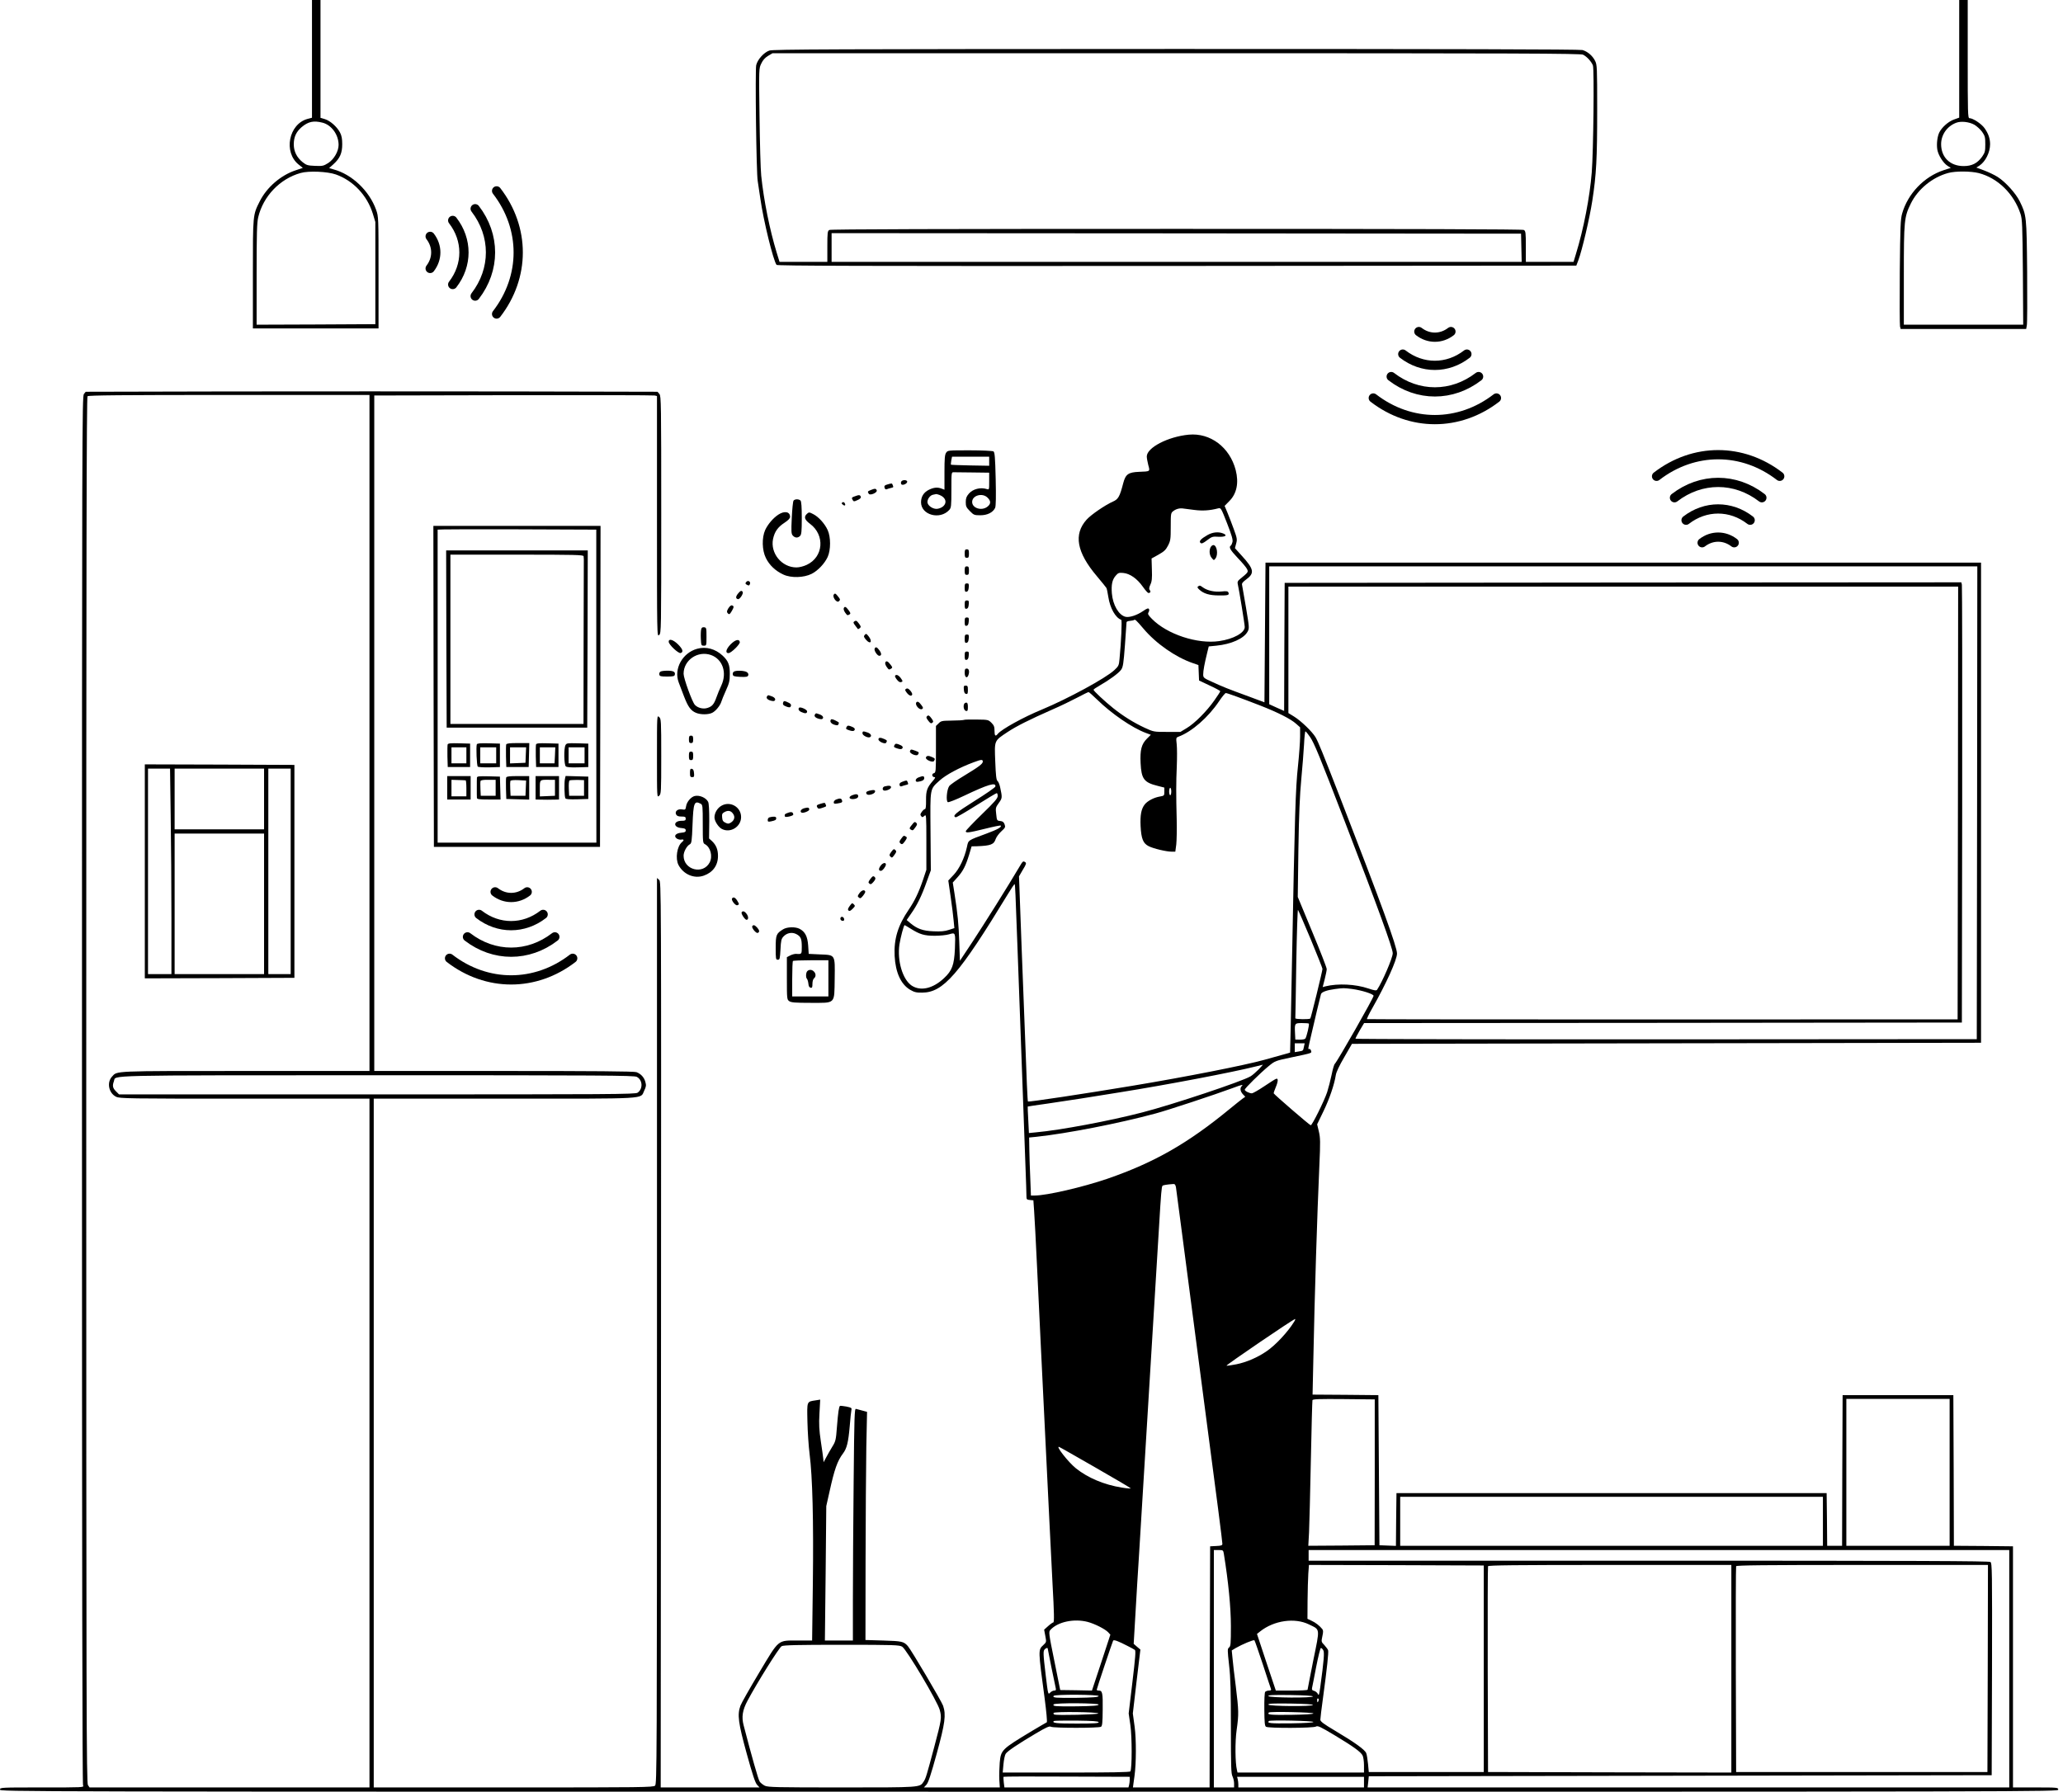 <svg width="335" height="291" viewBox="0 0 335 291" fill="none" xmlns="http://www.w3.org/2000/svg">
<path d="M75.91 152.16C80.21 155.48 85.8 155.48 90.1 152.16M73 155.64C79.06 160.32 86.94 160.32 93 155.64M77.79 148.51C80.94 150.95 85.05 150.95 88.2 148.51M80.4 144.85C81.98 146.07 84.03 146.07 85.61 144.85" stroke="black" stroke-width="1.5" stroke-linecap="round" stroke-linejoin="round"/>
<path d="M271.91 80.84C276.21 77.52 281.8 77.52 286.1 80.84M269 77.36C275.06 72.68 282.94 72.68 289 77.36M273.79 84.49C276.94 82.05 281.05 82.05 284.2 84.49M276.4 88.15C277.98 86.93 280.03 86.93 281.61 88.15" stroke="black" stroke-width="1.5" stroke-linecap="round" stroke-linejoin="round"/>
<path d="M225.91 61.16C230.21 64.48 235.8 64.48 240.1 61.16M223 64.64C229.06 69.32 236.94 69.32 243 64.64M227.79 57.51C230.94 59.95 235.05 59.95 238.2 57.51M230.4 53.85C231.98 55.07 234.03 55.07 235.61 53.85" stroke="black" stroke-width="1.5" stroke-linecap="round" stroke-linejoin="round"/>
<path d="M77.16 48.09C80.48 43.79 80.48 38.2 77.16 33.9M80.64 51C85.32 44.94 85.32 37.06 80.64 31M73.51 46.21C75.95 43.06 75.95 38.95 73.51 35.8M69.85 43.6C71.07 42.02 71.07 39.97 69.85 38.39" stroke="black" stroke-width="1.5" stroke-linecap="round" stroke-linejoin="round"/>
<path d="M50.661 9.562V19.123L49.935 19.314C46.875 20.161 45.993 24.726 48.5 26.731L49.174 27.267L47.998 27.665C45.595 28.46 43.33 30.414 42.189 32.679C41.048 34.927 41.065 34.823 41.065 44.523V53.341H51.266H61.468V44.264C61.468 35.203 61.468 35.186 61.07 34.062C59.964 30.985 57.145 28.305 54.154 27.509L53.445 27.302L54.137 26.679C55.209 25.711 55.572 24.864 55.572 23.429C55.572 22.53 55.485 22.045 55.209 21.509C54.707 20.576 53.618 19.608 52.753 19.348L52.044 19.141V9.562V-1.52588e-05H51.353H50.661V9.562ZM52.356 19.919C53.825 20.282 54.984 21.872 54.984 23.532C54.984 24.57 54.24 25.867 53.307 26.472C52.529 26.956 52.39 26.991 51.145 26.939C49.97 26.887 49.762 26.835 49.157 26.351C48.189 25.573 47.705 24.587 47.705 23.446C47.705 22.253 48.085 21.423 48.984 20.645C50.056 19.746 50.921 19.556 52.356 19.919ZM54.552 28.339C57.37 29.342 59.618 31.745 60.534 34.685L60.949 36.051V44.35V52.65L51.318 52.702L41.67 52.736V44.575C41.67 37.866 41.722 36.189 41.929 35.29C42.742 31.866 45.457 29.031 48.811 28.097C50.125 27.717 53.186 27.855 54.552 28.339Z" fill="black"/>
<path d="M318.146 9.562V19.106L317.282 19.417C316.4 19.729 315.362 20.645 314.93 21.475C314.602 22.115 314.446 23.325 314.584 24.259C314.723 25.175 315.535 26.472 316.261 26.939L316.78 27.267L315.604 27.648C312.458 28.685 309.795 31.452 308.878 34.685C308.619 35.567 308.567 36.829 308.498 44.16C308.463 48.811 308.481 52.788 308.533 53.013L308.636 53.428H318.838H329.022L329.126 52.84C329.195 52.529 329.212 48.587 329.177 44.074C329.091 35.083 329.074 34.962 327.984 32.714C327.345 31.417 325.685 29.567 324.388 28.737C323.869 28.408 322.884 27.942 322.192 27.682L320.93 27.215L321.449 26.887C322.417 26.23 323.16 24.743 323.16 23.429C323.16 22.495 322.884 21.7 322.261 20.818C321.76 20.109 320.377 19.193 319.806 19.193C319.547 19.193 319.529 18.311 319.529 9.596V4.57764e-05H318.838H318.146V9.562ZM320.619 20.265C320.999 20.489 321.57 21.008 321.864 21.406C322.33 22.08 322.382 22.305 322.382 23.429C322.382 24.553 322.33 24.777 321.864 25.452C321.103 26.506 320.221 26.973 318.872 26.973C316.659 26.973 315.207 25.555 315.207 23.394C315.224 21.855 316.192 20.489 317.662 19.936C318.44 19.642 319.754 19.78 320.619 20.265ZM321.328 28.114C324.405 28.91 327.033 31.469 328.105 34.754C328.382 35.601 328.417 36.587 328.486 44.212L328.538 52.736H318.855H309.155V44.731C309.155 35.791 309.207 35.255 310.296 33.042C311.455 30.708 313.772 28.806 316.348 28.097C317.524 27.769 320.031 27.786 321.328 28.114Z" fill="black"/>
<path d="M124.924 8.213C124.042 8.524 123.022 9.648 122.797 10.582C122.607 11.343 122.815 28.132 123.04 29.394C123.091 29.723 123.282 31.037 123.472 32.282C123.973 35.826 125.564 42.31 126.1 43.019C126.238 43.175 139.362 43.226 191.112 43.192L255.969 43.14L256.298 42.275C256.903 40.667 258.131 35.446 258.563 32.627C259.22 28.357 259.358 25.832 259.358 17.861C259.358 10.928 259.341 10.495 259.012 9.873C258.597 9.043 257.802 8.369 256.972 8.127C256.54 8.006 235.428 7.954 190.974 7.954C135.35 7.971 125.512 8.006 124.924 8.213ZM257.076 8.887C257.716 9.216 258.425 10.011 258.667 10.634C258.891 11.239 258.753 24.501 258.476 28.011C258.165 31.953 257.162 37.192 255.9 41.273L255.52 42.535H251.647H247.774V40.028C247.774 37.745 247.739 37.52 247.445 37.348C247.203 37.227 229.359 37.175 191.061 37.175C152.762 37.175 134.918 37.227 134.676 37.348C134.382 37.52 134.348 37.745 134.348 40.028V42.535H130.475H126.584L126.117 41.013C124.993 37.33 124.025 32.558 123.61 28.529C123.506 27.527 123.385 23.204 123.334 18.899C123.23 11.101 123.23 11.101 123.627 10.305C123.87 9.769 124.233 9.371 124.717 9.078L125.443 8.645H191.026C247.151 8.645 256.678 8.68 257.076 8.887ZM247.047 40.235L247.099 42.535H191.061H135.039V40.201V37.866L191.026 37.901L246.996 37.953L247.047 40.235Z" fill="black"/>
<path d="M36.915 63.577L13.919 63.629L13.625 63.992C13.331 64.338 13.314 69.975 13.314 177.003C13.314 254.309 13.366 289.738 13.487 289.98C13.677 290.308 13.539 290.308 6.83 290.308C0.121 290.308 0 290.308 0 290.654C0 291 0.121 291 167.113 291C334.105 291 334.226 291 334.226 290.654C334.226 290.326 334.105 290.308 330.561 290.308H326.878V270.735V251.145L322.088 251.093L317.282 251.059L317.247 238.817L317.195 226.593H308.204H299.213L299.161 238.817L299.127 251.059H297.916H296.706L296.671 246.771L296.619 242.5H261.693H226.766L226.714 246.788L226.679 251.076L225.33 251.024L223.999 250.972L223.913 238.783L223.826 226.593L218.483 226.541L213.141 226.506L213.262 221.008C213.486 209.89 213.884 197.424 214.247 189.245C214.42 185.458 214.403 184.784 214.161 183.764L213.884 182.606L214.922 180.462C215.924 178.369 216.668 176.156 216.91 174.635C216.979 174.133 217.481 173.078 218.293 171.695L219.538 169.534L270.614 169.447L321.691 169.361V130.371V91.381H263.594H205.498L205.412 102.723L205.325 114.066L202.818 113.132C199.274 111.835 198.599 111.559 196.905 110.781C195.435 110.124 195.383 110.072 195.383 109.518C195.383 108.93 195.591 107.789 196.023 106.043L196.282 104.988L197.51 104.867C199.948 104.625 201.988 103.709 202.593 102.585C202.887 102.032 202.87 101.945 202.334 98.695C202.023 96.862 201.729 95.202 201.694 95.012C201.625 94.752 201.798 94.528 202.386 94.095C203.752 93.092 203.631 92.435 201.66 90.274L200.536 89.029L200.726 88.303C200.916 87.629 200.899 87.438 200.346 85.934C200.017 85.035 199.55 83.807 199.308 83.237L198.859 82.165L199.602 81.404C200.83 80.194 201.193 78.43 200.657 76.338C199.689 72.638 196.542 70.269 193.032 70.597C189.643 70.926 186.219 72.707 186.219 74.142C186.219 74.401 186.34 75.024 186.461 75.525C186.755 76.597 186.824 76.563 184.974 76.632C183.211 76.701 182.778 77.029 182.398 78.465C181.827 80.678 181.585 81.093 180.704 81.473C179.493 82.009 177.176 83.583 176.45 84.395C174.306 86.781 174.825 89.703 178.127 93.594C178.923 94.545 179.614 95.392 179.666 95.496C179.735 95.617 179.874 96.274 179.977 96.965C180.254 98.764 181.136 100.337 182.07 100.666C182.225 100.717 182.07 104.158 181.793 107.029C181.706 108.066 181.637 108.204 180.946 108.844C179.562 110.141 173.39 113.495 169.188 115.242C166.162 116.486 162.67 118.423 162.03 119.184C161.649 119.668 161.494 119.53 161.494 118.682C161.494 118.043 161.407 117.801 160.992 117.386C160.491 116.901 160.422 116.884 158.693 116.867C157.707 116.85 156.843 116.867 156.739 116.884C156.324 116.988 155.771 117.022 154.353 117.04C152.987 117.057 152.797 117.092 152.416 117.489L151.984 117.904V121.691C151.984 125.339 151.967 125.495 151.638 125.581C151.24 125.685 151.344 126.221 151.759 126.221C151.932 126.221 151.846 126.411 151.483 126.826C150.549 127.898 150.359 128.417 150.376 129.973C150.393 130.959 150.324 131.408 150.203 131.408C150.082 131.408 149.857 131.616 149.684 131.858C149.425 132.204 149.408 132.342 149.581 132.549C149.753 132.774 149.823 132.757 150.099 132.515C150.411 132.221 150.428 132.342 150.428 136.751V141.264L149.892 142.872C149.183 144.964 148.509 146.347 147.558 147.748C145.811 150.307 145.137 152.503 145.275 155.252C145.414 157.949 146.295 159.868 147.782 160.75C148.474 161.148 148.803 161.234 149.753 161.217C153.177 161.2 155.719 158.278 163.672 145.206C164.226 144.29 164.71 143.563 164.762 143.598C164.848 143.685 164.9 144.999 165.211 153.54C165.35 157.482 165.505 161.719 165.557 162.963C165.609 164.191 165.799 169.534 165.989 174.807C166.18 180.081 166.404 186.496 166.508 189.072C166.612 191.631 166.681 193.983 166.681 194.294C166.681 194.795 166.733 194.847 167.252 194.899L167.805 194.951L167.926 196.68C167.995 197.631 168.22 201.798 168.41 205.93C168.877 215.682 169.188 222.357 169.62 231.002C169.811 234.858 170.156 242.016 170.398 246.909C170.64 251.802 170.865 256.471 170.917 257.283C171.176 261.917 171.211 263.508 171.038 263.508C170.952 263.508 170.571 263.767 170.208 264.096L169.551 264.684L169.741 265.687C169.932 266.689 169.932 266.707 169.43 267.174C168.566 267.969 168.566 267.9 169.638 275.871C169.914 277.963 170.07 279.692 169.983 279.727C169.897 279.761 168.842 280.384 167.615 281.11C162.652 284.101 162.531 284.205 162.341 286.28C162.272 287.11 162.237 288.372 162.272 289.046L162.358 290.308H156.186H150.03L150.428 289.876C150.739 289.548 151.154 288.285 152.105 284.827C153.471 279.865 153.644 278.499 153.142 277.029C152.866 276.268 147.973 267.969 147.419 267.347C146.762 266.603 146.451 266.534 143.442 266.447L140.538 266.361L140.555 253.566C140.572 246.529 140.624 238.195 140.676 235.03L140.797 229.307L140.036 229.1C139.621 228.996 139.154 228.875 138.999 228.823C138.757 228.754 138.722 229.912 138.618 240.806C138.549 247.445 138.497 255.935 138.497 259.652V266.447H136.232H133.95L134.071 255.537L134.175 244.609L134.711 242.223C135.489 238.679 135.973 237.278 136.889 236.068C137.512 235.255 137.754 234.252 137.979 231.676C138.082 230.397 138.203 229.204 138.255 228.996C138.342 228.668 138.238 228.616 137.425 228.443C136.924 228.356 136.457 228.304 136.405 228.339C136.232 228.443 136.094 229.342 135.904 231.78C135.748 233.872 135.696 234.097 135.143 234.979C134.832 235.497 134.382 236.275 134.157 236.708L133.742 237.486L133.691 236.967C133.673 236.673 133.483 235.394 133.293 234.114C133.016 232.212 132.964 231.365 133.068 229.549L133.189 227.319L132.446 227.44C130.976 227.665 131.045 227.526 131.114 230.881C131.149 232.523 131.304 234.858 131.46 236.103C131.944 239.889 132.117 246.944 131.996 257.059L131.875 266.447H129.662C126.204 266.447 126.601 266.119 123.282 271.652C121.76 274.194 120.377 276.632 120.239 277.029C119.702 278.482 119.875 279.796 121.259 284.827C122.21 288.268 122.642 289.565 122.936 289.876L123.334 290.308H115.311H107.288L107.34 216.772C107.374 143.356 107.374 143.218 107.029 142.906L106.683 142.595V216.166C106.683 287.213 106.665 289.738 106.371 290.014C106.078 290.291 104.227 290.308 83.375 290.308H60.69V234.373V178.439H81.888C105.732 178.439 103.934 178.542 104.608 177.142C104.919 176.502 104.954 176.277 104.798 175.724C104.591 174.963 104.072 174.41 103.346 174.133C103 173.995 96.395 173.943 81.819 173.943H60.776V119.097V64.234L83.341 64.183C95.755 64.165 106.078 64.183 106.302 64.234L106.683 64.321V83.894C106.683 103.432 106.683 103.449 107.029 103.138C107.374 102.827 107.374 102.602 107.374 83.6C107.374 65.531 107.357 64.338 107.08 63.992L106.769 63.629L83.341 63.577C70.459 63.56 49.572 63.56 36.915 63.577ZM59.998 119.045V173.943H39.855C18.086 173.943 19.054 173.908 18.19 174.859C17.308 175.81 17.654 177.539 18.847 178.127C19.417 178.421 20.766 178.439 39.734 178.439H59.998V234.373V290.308H37.278H14.541L14.282 289.928C14.04 289.582 14.005 278.585 14.005 177.055C14.005 89.79 14.057 64.511 14.213 64.356C14.368 64.2 19.711 64.148 37.209 64.148H59.998V119.045ZM193.948 82.822C195.262 82.995 196.438 82.925 197.821 82.562C198.253 82.459 198.288 82.51 199.256 84.983C200 86.902 200.225 87.646 200.138 88.026C200.069 88.303 199.948 88.562 199.861 88.614C199.498 88.856 199.775 89.34 201.003 90.637C201.729 91.381 202.403 92.193 202.507 92.435C202.732 92.919 202.697 92.954 201.279 94.112C201.003 94.337 200.916 94.545 200.985 94.804C201.193 95.686 202.127 101.392 202.127 101.841C202.127 102.775 200.294 103.795 197.977 104.124C194.45 104.642 189.504 103.017 187.049 100.51C186.427 99.87 186.34 99.715 186.513 99.438C186.617 99.265 186.652 99.023 186.565 98.902C186.461 98.746 186.237 98.816 185.614 99.248C184.629 99.922 183.418 100.32 182.778 100.181C181.672 99.922 180.704 98.262 180.548 96.36C180.444 94.96 180.6 94.182 181.153 93.525C181.568 93.04 181.689 92.989 182.415 93.058C183.487 93.162 184.646 93.974 185.562 95.271C185.96 95.842 186.375 96.308 186.479 96.308C186.807 96.308 186.911 96.101 186.703 95.842C186.565 95.669 186.582 95.444 186.807 94.942C187.049 94.441 187.101 93.905 187.049 92.504L186.997 90.706L188.121 90.084C189.038 89.565 189.314 89.306 189.677 88.597C190.075 87.819 190.11 87.559 190.11 85.536C190.11 83.375 190.127 83.306 190.542 82.995C190.991 82.649 191.597 82.493 192.184 82.597C192.375 82.614 193.17 82.718 193.948 82.822ZM321.051 130.371L320.999 168.773L270.563 168.808C242.811 168.825 220.109 168.773 220.109 168.704C220.109 168.617 220.42 168.012 220.8 167.355L221.509 166.162L270.044 166.128L318.578 166.076L318.63 130.717C318.648 111.265 318.63 95.184 318.578 94.96L318.492 94.579L263.543 94.614L208.611 94.666L208.559 105.075L208.524 115.466L207.314 114.93L206.103 114.377V103.173V91.986H263.594H321.086L321.051 130.371ZM317.939 130.405L317.887 165.557L269.992 165.574C243.658 165.574 222.045 165.557 221.976 165.522C221.924 165.488 222.287 164.71 222.823 163.776C225.106 159.747 226.852 155.892 226.852 154.871C226.852 153.765 224.31 146.797 217.602 129.506C214.783 122.262 214.092 120.55 213.625 119.737C213.071 118.821 211.291 117.092 210.115 116.365L209.216 115.812V105.542V95.271H263.594H317.973L317.939 130.405ZM185.649 102.066C187.724 104.539 190.922 106.752 193.706 107.703L194.605 108.014L194.657 109.259L194.709 110.521L196.421 111.334C197.372 111.766 198.15 112.198 198.15 112.268C198.15 112.337 197.717 113.028 197.181 113.772C195.954 115.518 194 117.489 192.686 118.267L191.683 118.873H189.504C187.36 118.873 187.343 118.873 185.873 118.198C184.093 117.368 182.398 116.314 180.773 115.017C179.355 113.876 177.574 112.216 177.574 112.025C177.574 111.956 178.024 111.645 178.577 111.334C180.098 110.469 181.672 109.328 182.052 108.775C182.363 108.343 182.45 107.772 182.675 104.746C182.813 102.827 182.934 101.15 182.934 101.063C182.934 100.96 183.176 100.856 183.487 100.839C183.799 100.804 184.075 100.752 184.127 100.717C184.3 100.527 184.473 100.683 185.649 102.066ZM178.145 113.616C180.513 115.933 183.85 118.216 186.081 119.045L186.876 119.339L186.237 119.979C185.355 120.861 185.113 121.812 185.216 123.939C185.337 126.498 185.77 127.086 187.931 127.622L189.072 127.916V128.573C189.072 129.212 189.055 129.247 188.346 129.368C187.395 129.524 186.34 130.077 185.891 130.647C185.32 131.374 185.13 132.376 185.216 134.175C185.32 136.232 185.631 136.976 186.513 137.425C187.274 137.823 189.401 138.324 190.265 138.324H190.853L191.009 137.149C191.078 136.509 191.112 134.711 191.078 133.137C190.974 129.022 190.974 127.137 191.095 124.406C191.147 123.074 191.147 121.483 191.078 120.878C190.957 119.824 190.974 119.789 191.406 119.633C193.533 118.838 196.213 116.504 197.96 113.893C198.444 113.167 198.945 112.562 199.049 112.562C199.291 112.562 201.418 113.34 204.634 114.585C207.539 115.726 209.596 116.763 210.478 117.558L211.118 118.129V119.633C211.118 120.446 210.962 122.59 210.772 124.406C210.374 128.037 210.253 132.255 209.804 155.961C209.648 164.191 209.51 170.934 209.492 170.952C209.492 170.969 208.887 171.142 208.178 171.332C207.469 171.522 206.19 171.885 205.325 172.127C202.178 173.009 192.53 174.911 183.885 176.346C176.104 177.643 167.027 179.009 166.923 178.905C166.854 178.853 166.698 175.274 166.422 167.545C166.37 166.076 166.128 159.799 165.886 153.609L165.471 142.336L166.093 141.264C166.629 140.399 166.698 140.175 166.491 140.036C166.128 139.811 166.11 139.811 165.488 140.866C163.811 143.719 159.644 150.359 157.88 153.021L155.874 156.047L155.771 153.021C155.667 150.03 155.529 148.578 154.993 145.102L154.716 143.339L155.494 142.474C156.376 141.489 156.808 140.659 157.379 138.791L157.776 137.46L158.641 137.443C160.889 137.356 161.39 137.166 161.684 136.267C161.805 135.921 162.22 135.368 162.6 135.022C163.24 134.434 163.292 134.348 163.136 133.898C162.998 133.518 162.825 133.379 162.427 133.345C161.891 133.293 161.874 133.258 161.77 132.238C161.649 131.235 161.667 131.149 162.185 130.423C162.773 129.61 162.773 129.558 162.393 127.794C162.289 127.362 162.116 126.93 161.978 126.844C161.788 126.688 161.701 125.962 161.615 123.697C161.476 120.187 161.407 120.36 163.62 118.89C165.09 117.922 167.079 116.919 170.917 115.224C172.162 114.688 173.943 113.824 174.894 113.322C175.845 112.821 176.675 112.406 176.761 112.406C176.83 112.389 177.453 112.942 178.145 113.616ZM212.726 119.685C213.417 120.705 214.247 122.728 218.328 133.31C223.757 147.402 226.16 154.007 226.16 154.82C226.16 155.563 224.466 159.488 223.619 160.75C223.498 160.923 223.169 160.871 222.201 160.543C220.091 159.834 217.273 159.696 215.233 160.197L214.783 160.318L215.112 159.039C215.285 158.347 215.44 157.603 215.44 157.396C215.44 157.171 214.386 154.457 213.089 151.344L210.737 145.673L210.841 137.892C210.927 132.273 211.066 129.126 211.308 126.567C211.498 124.613 211.688 122.071 211.757 120.896C211.809 119.737 211.913 118.786 211.982 118.786C212.051 118.786 212.397 119.201 212.726 119.685ZM159.592 123.697C159.592 124.06 158.917 124.561 156.601 125.962C155.39 126.688 154.266 127.466 154.128 127.691C153.73 128.296 153.592 130.163 153.921 130.284C154.059 130.336 155.252 129.869 156.583 129.23C160.439 127.397 161.77 126.999 161.632 127.743C161.598 127.898 160.076 128.953 158.243 130.094C155.165 132.031 154.578 132.532 155.2 132.74C155.286 132.774 156.791 131.91 158.537 130.803C160.266 129.714 161.77 128.815 161.857 128.815C161.943 128.815 162.012 129.022 162.012 129.281C162.012 129.662 161.511 130.25 159.419 132.273C158.001 133.656 156.825 134.884 156.825 135.005C156.825 135.316 157.275 135.264 159.938 134.607C161.304 134.261 162.445 134.036 162.497 134.088C162.721 134.313 161.978 134.728 160.197 135.385C157.102 136.526 157.258 136.422 157.016 137.564C156.618 139.379 155.788 141.108 154.854 142.094L153.99 143.01L154.37 145.638C154.578 147.091 154.802 148.82 154.854 149.494L154.975 150.739L154.076 151.033C153.402 151.258 152.779 151.31 151.586 151.258C149.857 151.189 148.941 150.86 147.817 149.926L147.229 149.425L147.938 148.405C148.924 147.022 149.667 145.5 150.462 143.252L151.154 141.35L151.102 135.039C151.05 127.829 150.964 128.244 152.589 126.757C153.609 125.841 155.753 124.682 158.07 123.818C159.367 123.334 159.592 123.316 159.592 123.697ZM190.196 128.555C190.196 128.884 190.127 129.16 190.023 129.16C189.937 129.16 189.85 128.884 189.85 128.555C189.85 128.227 189.937 127.95 190.023 127.95C190.127 127.95 190.196 128.227 190.196 128.555ZM212.829 152.52C213.884 155.062 214.749 157.24 214.749 157.361C214.749 157.707 212.881 165.315 212.778 165.419C212.605 165.592 210.34 165.557 210.34 165.384C210.357 165.28 210.426 161.252 210.495 156.428C210.582 151.586 210.703 147.696 210.772 147.782C210.841 147.852 211.775 149.996 212.829 152.52ZM147.869 150.826C149.356 151.759 150.099 151.984 151.794 151.984C152.624 151.984 153.678 151.88 154.128 151.742C155.165 151.431 155.165 151.413 155.062 154.128C154.941 156.722 154.612 157.638 153.298 158.866C151.5 160.56 149.494 161.027 148.042 160.076C146.572 159.09 145.673 156.047 146.053 153.402C146.243 152.209 146.762 150.255 146.901 150.255C146.935 150.255 147.367 150.514 147.869 150.826ZM219.59 160.629C221.129 160.837 223.048 161.442 223.048 161.736C223.048 162.082 217.221 172.3 216.754 172.785C216.633 172.888 216.409 173.684 216.236 174.548C216.063 175.395 215.734 176.675 215.509 177.384C215.025 178.836 213.071 182.761 212.847 182.761C212.674 182.761 206.916 177.781 206.83 177.574C206.812 177.505 206.951 177.09 207.141 176.64C207.573 175.62 207.59 175.067 207.21 175.222C207.054 175.274 206.173 175.828 205.256 176.45C204.322 177.073 203.441 177.574 203.285 177.574C202.87 177.574 202.127 177.194 202.127 176.986C202.127 176.761 204.599 174.323 206.017 173.148C207.054 172.3 207.106 172.283 209.734 171.73C213.175 171.004 213.002 171.055 212.899 170.658C212.847 170.468 212.726 170.347 212.605 170.364C212.38 170.398 212.363 170.537 212.916 168.133C213.158 167.096 213.607 165.229 213.884 164.001C214.178 162.756 214.455 161.615 214.507 161.459C214.61 161.113 215.492 160.802 216.824 160.629C218.172 160.456 218.155 160.456 219.59 160.629ZM212.535 166.249C212.657 166.37 212.172 168.427 211.965 168.687C211.878 168.79 211.481 168.86 211.083 168.86L210.34 168.842L210.288 167.736C210.219 166.197 210.236 166.162 211.429 166.162C211.982 166.162 212.484 166.197 212.535 166.249ZM211.74 170.001C211.602 170.675 211.636 170.658 210.876 170.779L210.253 170.883V170.156V169.447H211.048H211.861L211.74 170.001ZM204.374 173.701C203.942 174.133 203.371 174.635 203.078 174.807C201.798 175.603 190.317 179.441 185.441 180.686C180.271 182.035 172.145 183.557 168.306 183.902L167.079 184.023L166.975 181.897C166.906 180.721 166.871 179.753 166.888 179.718C166.923 179.701 168.375 179.476 170.139 179.234C171.903 178.975 174.271 178.611 175.413 178.439C176.554 178.248 179.476 177.781 181.897 177.401C189.47 176.191 200.034 174.185 204.029 173.182C204.547 173.044 205.014 172.94 205.066 172.923C205.101 172.906 204.789 173.269 204.374 173.701ZM103.398 174.894C104.366 175.395 104.435 176.848 103.536 177.47C103.19 177.73 99.386 177.747 61.243 177.747H19.331L18.829 177.245C18.293 176.709 18.224 176.329 18.501 175.603C18.881 174.583 15.786 174.652 61.26 174.635C97.726 174.635 102.965 174.669 103.398 174.894ZM201.642 176.398C201.314 176.727 201.4 177.245 201.815 177.712L202.213 178.127L201.729 178.473C201.47 178.663 200.57 179.389 199.74 180.064C192.893 185.701 187.481 188.796 179.839 191.441C175.845 192.807 169.983 194.173 168.012 194.173H167.407L167.303 191.441C167.234 189.954 167.165 187.827 167.148 186.738L167.113 184.75L168.324 184.629C173.303 184.093 181.637 182.467 187.602 180.859C189.504 180.358 197.251 177.799 200.138 176.727C201.677 176.156 201.954 176.087 201.642 176.398ZM190.957 192.824C191.009 193.135 191.476 196.732 192.012 200.83C193.032 208.697 193.153 209.648 195.47 227.284C197.614 243.468 198.496 250.384 198.496 250.73C198.496 250.99 198.323 251.059 197.51 251.093L196.507 251.145L196.455 270.718L196.421 290.308H190.196H183.971L184.058 289.651C184.11 289.306 184.179 288.735 184.231 288.406C184.507 286.383 184.525 282.51 184.248 280.453L183.954 278.291L184.559 273.104L185.182 267.917L184.629 267.45L184.093 266.983L184.386 262.004C184.542 259.272 184.784 255.157 184.94 252.874C185.251 247.843 187.845 205.343 188.208 199.274C188.536 193.741 188.623 192.738 188.778 192.582C188.882 192.478 189.522 192.375 190.473 192.306C190.767 192.271 190.87 192.392 190.957 192.824ZM210.132 214.697C209.129 216.322 207.124 218.483 205.688 219.452C204.219 220.472 202.403 221.25 200.778 221.578C200 221.734 199.274 221.838 199.17 221.803C198.997 221.751 210.028 214.23 210.305 214.23C210.374 214.23 210.305 214.437 210.132 214.697ZM223.238 239.128L223.221 250.972L217.844 251.024L212.449 251.059L212.57 248.863C212.622 247.635 212.76 242.362 212.864 237.14C212.968 231.901 213.089 227.526 213.123 227.405C213.175 227.232 214.282 227.198 218.207 227.232L223.238 227.284V239.128ZM316.59 239.128V251.059H308.204H299.818V239.128V227.198H308.204H316.59V239.128ZM177.885 238.35C181.032 240.148 183.626 241.687 183.626 241.739C183.626 241.791 182.951 241.739 182.139 241.601C179.32 241.151 176.64 240.027 174.704 238.471C173.459 237.468 171.315 234.719 172.006 235.013C172.093 235.03 174.721 236.535 177.885 238.35ZM296.014 247.082V251.059H261.693H227.371V247.082V243.105H261.693H296.014V247.082ZM198.738 252.39C199.464 256.851 199.879 261.087 199.879 264.096C199.879 266.966 199.844 267.381 199.585 267.571C199.308 267.779 199.308 267.952 199.585 270.442C199.827 272.568 199.879 274.626 199.879 280.557C199.879 286.85 199.913 288.095 200.138 288.51C200.276 288.787 200.398 289.306 200.398 289.651V290.308H198.755H197.112V271.029V251.75H197.873C198.617 251.75 198.634 251.768 198.738 252.39ZM326.273 271.029V290.308H274.176H222.08L222.184 289.392L222.27 288.493L272.845 288.406L323.42 288.32L323.472 271.116C323.506 255.088 323.489 253.894 323.212 253.687C322.988 253.531 311.61 253.48 267.71 253.48H212.501V252.615V251.75H269.387H326.273V271.029ZM240.944 271.029V287.801H231.607H222.27L222.149 286.504C222.08 285.796 221.959 285 221.855 284.741C221.648 284.188 220.022 283.012 216.789 281.093C214.922 279.986 214.403 279.588 214.403 279.312C214.403 279.104 214.593 277.513 214.835 275.767C215.492 270.926 215.769 268.332 215.665 268.021C215.613 267.865 215.337 267.502 215.06 267.191C214.558 266.672 214.541 266.638 214.731 265.756C214.887 265.047 214.887 264.788 214.714 264.58C214.282 264.044 213.625 263.525 212.968 263.231L212.311 262.92L212.328 259.981C212.345 258.355 212.397 256.384 212.449 255.589L212.553 254.171L226.748 254.206L240.944 254.258V271.029ZM281.144 271.029V287.888L261.399 287.853L241.635 287.801L241.584 271.202C241.566 262.073 241.584 254.5 241.635 254.379C241.687 254.223 245.82 254.171 261.433 254.171H281.144V271.029ZM322.78 270.978L322.728 287.801H302.325H281.922L281.871 271.202C281.853 262.073 281.871 254.5 281.922 254.379C281.974 254.223 286.245 254.171 302.412 254.171H322.815L322.78 270.978ZM176.623 263.422C177.781 263.733 179.459 264.58 179.96 265.116L180.306 265.496L178.819 270.027L177.315 274.574L174.738 274.522L172.162 274.488L171.211 269.767C170.277 265.185 170.277 265.047 170.571 264.718C171.764 263.404 174.393 262.851 176.623 263.422ZM212.57 263.837C214.403 264.736 214.351 264.303 213.262 269.646C212.76 272.222 212.328 274.366 212.328 274.436C212.328 274.522 211.17 274.574 209.752 274.574H207.175L205.637 269.975L204.115 265.375L204.616 264.978C206.864 263.18 210.253 262.695 212.57 263.837ZM183.107 267.329C183.626 267.589 184.162 267.883 184.283 267.969C184.456 268.073 184.369 269.179 183.885 273.208L183.28 278.291L183.557 280.193C183.833 282.095 183.833 287.231 183.557 287.698C183.47 287.836 180.565 287.888 173.13 287.888H162.825L162.946 286.539C163.015 285.813 163.171 285.035 163.309 284.845C163.586 284.412 165.229 283.306 168.202 281.542C169.932 280.522 170.398 280.314 170.658 280.453C171.073 280.678 178.439 280.678 178.784 280.453C178.992 280.332 179.044 279.796 179.061 277.652C179.096 274.937 179.009 274.574 178.421 274.574C178.231 274.574 178.093 274.522 178.093 274.436C178.093 274.263 180.634 266.689 180.755 266.465C180.876 266.275 181.568 266.534 183.107 267.329ZM205.066 270.321C205.74 272.413 206.345 274.211 206.397 274.349C206.449 274.505 206.345 274.574 206.052 274.574C205.827 274.574 205.55 274.678 205.446 274.781C205.343 274.92 205.291 276.096 205.308 277.652C205.325 279.796 205.377 280.332 205.585 280.453C205.982 280.712 213.296 280.678 213.694 280.418C213.988 280.245 214.386 280.435 216.702 281.819C219.798 283.686 220.973 284.533 221.267 285.121C221.388 285.363 221.492 286.072 221.492 286.712V287.888H211.221H200.951L200.864 287.49C200.57 286.349 200.536 282.873 200.812 280.971C201.176 278.395 201.158 277.876 200.674 273.882C200.432 272.032 200.19 269.957 200.138 269.283L200.017 268.055L200.674 267.658C201.694 267.07 203.579 266.275 203.7 266.413C203.769 266.482 204.374 268.246 205.066 270.321ZM146.503 267.45C147.212 267.883 152.278 276.407 152.606 277.738C152.935 278.983 152.9 279.242 151.707 283.738C150.445 288.458 150.341 288.821 149.978 289.375C149.356 290.326 149.529 290.308 136.665 290.308C125.996 290.308 124.751 290.274 124.198 290.032C123.87 289.859 123.489 289.565 123.351 289.34C123.126 289.012 122.019 285.087 120.757 280.228C120.394 278.862 120.567 277.755 121.38 276.234C122.901 273.364 126.532 267.554 126.93 267.364C127.241 267.191 129.61 267.139 136.682 267.139C145.258 267.139 146.053 267.174 146.503 267.45ZM170.139 267.779C170.139 267.917 171.263 273.433 171.436 274.176C171.505 274.488 171.453 274.574 171.194 274.574C171.004 274.574 170.692 274.73 170.519 274.92C170.191 275.266 170.191 275.231 169.811 272.119C169.378 268.488 169.378 268.142 169.655 267.865C169.897 267.623 170.139 267.589 170.139 267.779ZM214.87 268.004C215.094 268.332 214.991 269.612 214.386 274.055C214.213 275.283 214.143 275.456 214.005 275.127C213.901 274.92 213.642 274.695 213.4 274.626C213.089 274.557 213.002 274.436 213.054 274.159C213.106 273.969 213.4 272.413 213.729 270.718C214.057 269.041 214.403 267.658 214.489 267.658C214.593 267.658 214.766 267.813 214.87 268.004ZM178.404 275.473C178.335 275.646 177.453 275.715 174.877 275.75C171.401 275.784 170.9 275.75 171.09 275.439C171.263 275.162 178.49 275.214 178.404 275.473ZM213.193 275.525C213.193 275.802 206.069 275.75 205.965 275.473C205.913 275.3 206.657 275.266 209.544 275.3C211.827 275.335 213.193 275.421 213.193 275.525ZM214.109 276.217C213.988 276.58 213.884 276.545 213.884 276.113C213.884 275.923 213.953 275.802 214.057 275.871C214.143 275.923 214.178 276.078 214.109 276.217ZM178.404 276.856C178.335 277.029 177.453 277.098 174.877 277.133C171.401 277.168 170.9 277.133 171.09 276.822C171.263 276.545 178.49 276.597 178.404 276.856ZM213.193 276.908C213.193 277.185 206.069 277.133 205.965 276.856C205.913 276.683 206.657 276.649 209.544 276.683C211.827 276.718 213.193 276.804 213.193 276.908ZM178.352 278.291C178.352 278.464 171.661 278.637 171.211 278.464C171.09 278.412 171.038 278.309 171.09 278.205C171.246 277.963 178.352 278.049 178.352 278.291ZM213.279 278.291C213.279 278.395 211.913 278.482 209.613 278.516C206.259 278.551 205.688 278.499 206.052 278.136C206.242 277.946 213.279 278.101 213.279 278.291ZM178.404 279.709C178.456 279.882 177.66 279.934 174.825 279.934C171.522 279.934 170.796 279.848 171.125 279.519C171.194 279.467 172.836 279.433 174.79 279.45C177.436 279.484 178.335 279.554 178.404 279.709ZM213.279 279.675C213.279 279.778 211.913 279.865 209.613 279.899C206.259 279.934 205.688 279.882 206.052 279.519C206.242 279.329 213.279 279.484 213.279 279.675ZM183.453 289.063C183.453 289.323 183.401 289.703 183.349 289.911L183.245 290.308H173.165H163.102L162.998 289.496C162.946 289.029 162.929 288.631 162.963 288.579C162.998 288.527 167.615 288.51 173.234 288.545L183.453 288.579V289.063ZM221.492 289.444V290.308H211.291H201.089V289.824C201.089 289.565 201.037 289.184 200.985 288.96L200.882 288.579H211.187H221.492V289.444Z" fill="black"/>
<path d="M23.515 141.523V158.9L35.67 158.866L47.808 158.814V141.523V124.233L35.67 124.181L23.515 124.146V141.523ZM27.717 132.48C27.786 136.699 27.838 144.203 27.838 149.166V158.208H25.936H24.034V141.523V124.838H25.815H27.613L27.717 132.48ZM42.881 129.766V134.693H35.618H28.357V129.766V124.838H35.618H42.881V129.766ZM47.203 141.523V158.208H45.388H43.572V141.523V124.838H45.388H47.203V141.523ZM42.881 146.797V158.208H35.618H28.357V146.797V135.385H35.618H42.881V146.797Z" fill="black"/>
<path d="M196.075 86.902C194.986 87.525 194.64 87.922 194.951 88.182C195.124 88.337 195.366 88.234 196.006 87.749C196.784 87.162 196.905 87.11 197.873 87.179C198.997 87.231 199.395 86.937 198.582 86.626C197.804 86.332 196.905 86.435 196.075 86.902Z" fill="black"/>
<path d="M196.594 88.856C196.317 89.392 196.386 90.188 196.766 90.62C197.112 91.035 197.112 91.035 197.372 90.706C197.856 90.084 197.614 88.528 197.026 88.528C196.888 88.528 196.697 88.683 196.594 88.856Z" fill="black"/>
<path d="M194.553 95.236C194.398 95.34 194.432 95.478 194.744 95.755C195.435 96.412 196.403 96.706 197.925 96.706C199.447 96.723 199.637 96.654 199.481 96.239C199.395 96.014 199.17 95.98 198.375 96.066C197.251 96.187 196.075 95.928 195.366 95.427C194.83 95.046 194.847 95.064 194.553 95.236Z" fill="black"/>
<path d="M153.644 73.519C153.419 73.831 153.367 74.453 153.367 76.718V79.536L152.918 79.364C152.261 79.104 151.656 79.156 150.86 79.536C150.013 79.951 149.563 80.643 149.563 81.577C149.563 83.652 152.641 84.481 154.145 82.822C154.457 82.476 154.491 82.199 154.491 79.554C154.491 76.683 154.491 76.683 154.889 76.701C155.096 76.701 156.48 76.718 157.949 76.735L160.629 76.77V78.171C160.629 79.536 160.629 79.554 160.249 79.433C159.212 79.104 158.001 79.415 157.344 80.159C156.929 80.643 156.826 80.92 156.826 81.559C156.826 82.234 156.912 82.424 157.5 83.012C158.122 83.652 158.226 83.686 159.194 83.686C160.353 83.686 161.252 83.219 161.598 82.476C161.719 82.182 161.753 80.695 161.684 77.755C161.598 74.211 161.529 73.45 161.321 73.312C161.183 73.225 159.454 73.139 157.483 73.139C153.973 73.139 153.903 73.139 153.644 73.519ZM160.629 74.903V75.646L157.569 75.594C155.875 75.56 154.474 75.508 154.422 75.473C154.388 75.439 154.422 75.127 154.474 74.781L154.595 74.176H157.604H160.629V74.903ZM152.555 80.384C153.592 80.781 153.852 81.68 153.091 82.286C152.831 82.493 152.382 82.649 152.071 82.649C151.379 82.649 150.601 82.061 150.601 81.542C150.601 81.023 151.05 80.436 151.517 80.349C151.725 80.314 151.95 80.263 152.019 80.245C152.088 80.245 152.33 80.297 152.555 80.384ZM160.37 80.833C160.923 81.369 160.923 81.836 160.353 82.286C159.419 83.029 157.863 82.545 157.863 81.525C157.863 80.453 159.54 79.986 160.37 80.833Z" fill="black"/>
<path d="M146.33 78.257C146.278 78.395 146.295 78.586 146.382 78.672C146.607 78.879 147.316 78.551 147.316 78.24C147.316 77.894 146.468 77.894 146.33 78.257Z" fill="black"/>
<path d="M144.082 78.689C143.65 78.81 143.563 78.914 143.633 79.208C143.702 79.433 143.823 79.519 143.978 79.468C144.117 79.398 144.428 79.312 144.653 79.26C145.12 79.139 145.102 79.156 144.964 78.776C144.843 78.465 144.843 78.465 144.082 78.689Z" fill="black"/>
<path d="M141.402 79.588C140.883 79.796 140.849 79.848 141.074 80.194C141.281 80.539 142.509 80.003 142.37 79.64C142.249 79.329 142.076 79.312 141.402 79.588Z" fill="black"/>
<path d="M138.809 80.609C138.29 80.781 138.238 80.868 138.497 81.266C138.636 81.473 138.722 81.473 139.258 81.214C139.69 81.024 139.846 80.851 139.777 80.66C139.656 80.367 139.483 80.349 138.809 80.609Z" fill="black"/>
<path d="M128.866 81.3C128.763 81.421 128.642 82.683 128.573 84.101C128.469 86.366 128.486 86.712 128.745 86.989C129.109 87.386 129.558 87.404 129.921 87.041C130.146 86.816 130.198 86.297 130.198 84.136C130.198 82.32 130.129 81.439 129.99 81.3C129.714 81.023 129.074 81.041 128.866 81.3Z" fill="black"/>
<path d="M136.803 81.594C136.63 81.698 136.63 81.784 136.855 81.957C137.183 82.234 137.373 82.078 137.166 81.715C137.079 81.559 136.941 81.508 136.803 81.594Z" fill="black"/>
<path d="M126.394 83.582C125.547 84.136 124.682 85.156 124.25 86.09C123.697 87.335 123.731 89.358 124.371 90.637C124.941 91.796 125.927 92.729 127.207 93.317C128.469 93.905 130.544 93.836 131.806 93.196C132.826 92.677 133.898 91.536 134.399 90.464C134.918 89.323 134.918 87.213 134.399 86.09C133.933 85.052 132.912 83.928 132.048 83.496C131.408 83.168 131.356 83.168 131.045 83.444C130.492 83.946 130.647 84.412 131.529 85.07C134.002 86.902 133.725 90.481 130.993 91.744C130.474 91.986 129.783 92.159 129.333 92.159C126.947 92.159 125.063 89.859 125.529 87.542C125.789 86.349 126.29 85.623 127.397 84.897C128.002 84.499 128.296 84.188 128.296 83.946C128.296 83.098 127.397 82.925 126.394 83.582Z" fill="black"/>
<path d="M70.407 111.472L70.459 137.546H83.946H97.432L97.484 111.472L97.519 85.415H83.946H70.373L70.407 111.472ZM96.827 111.438L96.844 136.855H83.946H71.064V111.472C71.064 97.519 71.064 86.072 71.064 86.02C71.064 85.969 76.856 85.951 83.946 85.969L96.827 86.02V111.438Z" fill="black"/>
<path d="M72.482 103.778L72.534 118.181H83.946H95.358L95.409 103.778L95.444 89.392H83.946H72.448L72.482 103.778ZM94.77 90.343C94.787 90.481 94.804 90.724 94.804 90.862C94.804 91 94.787 97.069 94.77 104.349L94.752 117.576H83.946H73.139V103.83V90.084H83.946C93.421 90.084 94.752 90.118 94.77 90.343Z" fill="black"/>
<path d="M72.69 120.913C72.655 121.034 72.638 121.916 72.655 122.867L72.707 124.578H74.522H76.338V122.676V120.774L74.557 120.723C73.191 120.688 72.759 120.723 72.69 120.913ZM75.733 122.676V123.973H74.522H73.312V122.676V121.38H74.522H75.733V122.676Z" fill="black"/>
<path d="M77.427 120.895C77.289 121.328 77.41 124.336 77.583 124.509C77.669 124.596 78.499 124.648 79.468 124.63L81.179 124.578V122.676V120.774L79.347 120.723C77.963 120.688 77.479 120.74 77.427 120.895ZM80.574 122.676V123.973H79.277H77.981V122.676V121.38H79.277H80.574V122.676Z" fill="black"/>
<path d="M82.199 120.913C82.165 121.034 82.147 121.916 82.165 122.867L82.217 124.578H84.032H85.848L85.9 122.625L85.951 120.688H84.119C82.77 120.688 82.269 120.74 82.199 120.913ZM85.381 122.625L85.329 123.887L84.084 123.939L82.822 123.991V122.676V121.38H84.119H85.433L85.381 122.625Z" fill="black"/>
<path d="M87.041 120.913C87.006 121.034 86.989 121.916 87.006 122.867L87.058 124.578H88.873H90.689V122.676V120.774L88.908 120.723C87.542 120.688 87.11 120.723 87.041 120.913ZM90.118 122.676L90.049 123.973H88.856H87.663V122.676V121.38H88.925H90.17L90.118 122.676Z" fill="black"/>
<path d="M91.83 121.017C91.536 121.535 91.588 124.233 91.882 124.475C92.038 124.613 92.712 124.665 93.819 124.63L95.53 124.579V122.677V120.775L93.767 120.723C92.159 120.688 91.986 120.705 91.83 121.017ZM94.925 122.677V123.973H93.629H92.332V122.677V121.38H93.629H94.925V122.677Z" fill="black"/>
<path d="M72.62 127.95V129.852H74.522H76.424V127.95V126.048H74.522H72.62V127.95ZM75.612 126.74C75.681 126.74 75.733 127.328 75.733 128.037V129.333H74.522H73.312V127.985V126.653L74.384 126.688C74.989 126.705 75.525 126.722 75.612 126.74Z" fill="black"/>
<path d="M77.444 126.308C77.427 126.446 77.427 127.189 77.427 127.95C77.427 128.711 77.427 129.454 77.444 129.593C77.462 129.8 77.79 129.852 79.364 129.852H81.283L81.231 127.985L81.179 126.135L79.329 126.083C77.755 126.048 77.462 126.083 77.444 126.308ZM80.487 127.95V129.247H79.277H78.067L78.015 128.14C77.98 127.535 77.998 126.947 78.032 126.844C78.084 126.705 78.551 126.636 79.294 126.653H80.487V127.95Z" fill="black"/>
<path d="M82.2 126.273C82.148 126.411 82.148 127.241 82.165 128.14L82.217 129.765L84.084 129.817L85.934 129.869V127.95V126.048H84.119C82.753 126.048 82.269 126.1 82.2 126.273ZM85.381 128.002L85.329 129.247H84.119H82.908L82.856 128.14C82.822 127.535 82.839 126.947 82.874 126.843C82.926 126.722 83.392 126.67 84.188 126.705L85.433 126.774L85.381 128.002Z" fill="black"/>
<path d="M86.971 127.95V129.852L87.577 129.869C87.905 129.869 88.493 129.887 88.873 129.887C89.254 129.887 89.842 129.869 90.17 129.869L90.775 129.852V127.95V126.048H88.873H86.971V127.95ZM90.118 127.95V129.247L88.891 129.299L87.663 129.351V128.054C87.663 126.601 87.611 126.636 89.202 126.653H90.118V127.95Z" fill="black"/>
<path d="M91.744 126.48C91.605 127.051 91.64 129.403 91.813 129.662C91.882 129.8 92.504 129.852 93.732 129.818L95.53 129.766V127.95V126.135L93.697 126.083L91.847 126.031L91.744 126.48ZM94.839 127.967V129.247H93.628H92.418L92.366 128.054C92.331 127.397 92.383 126.809 92.487 126.757C92.573 126.705 93.144 126.671 93.749 126.671L94.839 126.705V127.967Z" fill="black"/>
<path d="M156.652 89.911C156.652 90.481 156.704 90.602 156.998 90.602C157.292 90.602 157.344 90.481 157.344 89.911C157.344 89.34 157.292 89.219 156.998 89.219C156.704 89.219 156.652 89.34 156.652 89.911Z" fill="black"/>
<path d="M156.652 92.677C156.652 93.248 156.704 93.369 156.998 93.369C157.292 93.369 157.344 93.248 157.344 92.677C157.344 92.107 157.292 91.986 156.998 91.986C156.704 91.986 156.652 92.107 156.652 92.677Z" fill="black"/>
<path d="M121.19 94.51C120.999 94.735 121.017 94.804 121.224 94.942C121.57 95.15 121.674 95.133 121.777 94.856C121.933 94.458 121.466 94.182 121.19 94.51Z" fill="black"/>
<path d="M156.652 95.461C156.652 96.032 156.704 96.153 156.964 96.101C157.171 96.066 157.275 95.859 157.309 95.392C157.361 94.839 157.309 94.752 157.015 94.752C156.704 94.752 156.652 94.856 156.652 95.461Z" fill="black"/>
<path d="M119.824 96.429C119.443 96.914 119.443 97.225 119.841 97.311C120.135 97.363 120.757 96.395 120.602 96.135C120.429 95.859 120.221 95.928 119.824 96.429Z" fill="black"/>
<path d="M135.402 96.55C135.108 96.913 135.835 97.951 136.198 97.674C136.492 97.415 136.474 97.346 136.008 96.775C135.662 96.36 135.593 96.326 135.402 96.55Z" fill="black"/>
<path d="M156.652 98.228C156.652 98.798 156.704 98.919 156.964 98.868C157.171 98.833 157.275 98.625 157.309 98.159C157.361 97.605 157.309 97.519 157.015 97.519C156.704 97.519 156.652 97.623 156.652 98.228Z" fill="black"/>
<path d="M118.285 98.781C118.042 99.179 117.991 99.386 118.129 99.542C118.388 99.87 118.492 99.818 118.838 99.231C119.201 98.591 119.201 98.452 118.89 98.331C118.734 98.262 118.509 98.435 118.285 98.781Z" fill="black"/>
<path d="M137.01 98.798C136.959 98.937 137.062 99.248 137.235 99.49C137.581 99.974 137.616 99.991 137.961 99.784C138.152 99.663 138.117 99.525 137.789 99.092C137.356 98.504 137.149 98.435 137.01 98.798Z" fill="black"/>
<path d="M156.652 100.994C156.652 101.565 156.704 101.686 156.964 101.634C157.171 101.599 157.275 101.392 157.309 100.925C157.361 100.372 157.309 100.285 157.015 100.285C156.704 100.285 156.652 100.389 156.652 100.994Z" fill="black"/>
<path d="M138.705 100.942C138.532 101.063 138.567 101.202 138.878 101.599C139.085 101.876 139.275 102.135 139.31 102.17C139.327 102.204 139.466 102.135 139.604 102.032C139.829 101.841 139.829 101.755 139.5 101.305C139.085 100.769 139.033 100.735 138.705 100.942Z" fill="black"/>
<path d="M113.858 102.222C113.806 102.446 113.772 103.138 113.806 103.743C113.858 104.815 113.876 104.867 114.291 104.867C114.723 104.867 114.723 104.85 114.723 103.397C114.723 102.014 114.706 101.928 114.342 101.876C114.066 101.841 113.927 101.928 113.858 102.222Z" fill="black"/>
<path d="M140.417 103.121C140.226 103.346 140.261 103.467 140.607 103.882C141.333 104.746 141.748 104.227 141.039 103.328C140.693 102.896 140.624 102.879 140.417 103.121Z" fill="black"/>
<path d="M156.652 103.761C156.652 104.331 156.704 104.452 156.964 104.4C157.171 104.366 157.275 104.158 157.309 103.691C157.361 103.138 157.309 103.052 157.015 103.052C156.704 103.052 156.652 103.155 156.652 103.761Z" fill="black"/>
<path d="M108.585 104.227C108.585 104.694 110.193 106.199 110.539 106.06C111.023 105.887 110.867 105.42 110.089 104.642C109.311 103.882 108.585 103.674 108.585 104.227Z" fill="black"/>
<path d="M118.63 104.66C117.887 105.438 117.731 106.077 118.302 106.077C118.717 106.077 120.204 104.625 120.135 104.279C120.031 103.726 119.409 103.882 118.63 104.66Z" fill="black"/>
<path d="M113.218 105.369C110.815 106.026 109.38 108.637 110.21 110.832C110.348 111.161 110.729 112.164 111.057 113.063C111.731 114.809 112.164 115.414 113.028 115.778C113.772 116.089 115.051 116.089 115.674 115.76C116.244 115.466 116.953 114.585 117.143 113.945C117.213 113.703 117.541 112.89 117.887 112.129C118.423 110.954 118.509 110.556 118.509 109.449C118.527 107.997 118.25 107.323 117.334 106.475C116.158 105.386 114.654 104.971 113.218 105.369ZM115.466 106.389C117.368 107.08 118.094 109.276 117.126 111.351C116.884 111.87 116.521 112.717 116.348 113.236C115.95 114.377 115.639 114.74 114.878 114.982C114.187 115.207 113.305 114.982 112.838 114.481C112.389 113.997 111.005 110.158 111.005 109.432C111.005 107.201 113.322 105.628 115.466 106.389Z" fill="black"/>
<path d="M142.025 105.369C141.904 105.663 142.457 106.493 142.768 106.51C143.166 106.51 143.183 106.164 142.82 105.645C142.422 105.075 142.163 104.988 142.025 105.369Z" fill="black"/>
<path d="M156.652 106.527C156.652 107.098 156.704 107.219 156.964 107.167C157.171 107.132 157.275 106.925 157.309 106.458C157.361 105.905 157.309 105.818 157.015 105.818C156.704 105.818 156.652 105.922 156.652 106.527Z" fill="black"/>
<path d="M143.754 107.616C143.702 107.755 143.806 108.066 143.978 108.308C144.324 108.809 144.359 108.809 144.722 108.585C144.947 108.446 144.929 108.36 144.618 107.962C144.186 107.374 143.892 107.253 143.754 107.616Z" fill="black"/>
<path d="M156.652 109.276C156.652 109.985 157.015 110.262 157.24 109.691C157.465 109.103 157.361 108.585 156.998 108.585C156.704 108.585 156.652 108.706 156.652 109.276Z" fill="black"/>
<path d="M107.236 109.086C107.098 109.173 107.028 109.38 107.063 109.553C107.115 109.83 107.288 109.881 108.325 109.881C109.363 109.881 109.536 109.83 109.587 109.553C109.674 109.103 109.328 108.93 108.325 108.93C107.858 108.93 107.357 109 107.236 109.086Z" fill="black"/>
<path d="M119.167 109.086C119.028 109.172 118.959 109.38 118.994 109.553C119.046 109.83 119.236 109.881 120.221 109.933C121.19 109.968 121.397 109.933 121.501 109.691C121.57 109.501 121.484 109.311 121.293 109.172C120.93 108.913 119.53 108.844 119.167 109.086Z" fill="black"/>
<path d="M145.344 109.76C145.293 109.847 145.431 110.124 145.656 110.4C145.932 110.746 146.14 110.85 146.347 110.781C146.624 110.677 146.624 110.625 146.278 110.141C145.915 109.639 145.517 109.484 145.344 109.76Z" fill="black"/>
<path d="M156.514 111.991C156.549 112.458 156.652 112.665 156.877 112.7C157.119 112.752 157.171 112.631 157.171 112.06C157.171 111.455 157.119 111.351 156.808 111.351C156.514 111.351 156.462 111.438 156.514 111.991Z" fill="black"/>
<path d="M147.143 111.87C146.918 112.008 146.935 112.095 147.246 112.51C147.627 113.011 148.024 113.132 148.128 112.803C148.163 112.682 148.024 112.389 147.8 112.146C147.506 111.818 147.333 111.749 147.143 111.87Z" fill="black"/>
<path d="M124.613 113.028C124.354 113.288 124.527 113.582 125.028 113.755C125.322 113.858 125.633 113.893 125.72 113.841C126.048 113.651 125.858 113.288 125.339 113.098C124.682 112.873 124.751 112.873 124.613 113.028Z" fill="black"/>
<path d="M127.189 114.048C127.051 114.429 127.172 114.567 127.777 114.792C128.21 114.93 128.331 114.913 128.417 114.705C128.521 114.412 128.4 114.256 127.743 113.979C127.362 113.824 127.276 113.841 127.189 114.048Z" fill="black"/>
<path d="M148.785 114.1C148.543 114.515 149.339 115.397 149.736 115.155C149.944 115.017 149.926 114.93 149.632 114.533C149.235 113.979 148.958 113.841 148.785 114.1Z" fill="black"/>
<path d="M156.549 114.36C156.376 114.792 156.549 115.414 156.877 115.466C157.119 115.518 157.171 115.397 157.171 114.827C157.171 114.308 157.102 114.118 156.912 114.118C156.756 114.118 156.601 114.221 156.549 114.36Z" fill="black"/>
<path d="M129.766 114.948C129.558 115.155 129.714 115.466 130.111 115.639C130.751 115.933 131.062 115.899 131.062 115.535C131.062 115.242 129.973 114.757 129.766 114.948Z" fill="black"/>
<path d="M132.394 115.968C132.134 116.227 132.307 116.521 132.809 116.694C133.103 116.798 133.414 116.832 133.5 116.78C133.829 116.59 133.639 116.227 133.12 116.037C132.463 115.812 132.532 115.812 132.394 115.968Z" fill="black"/>
<path d="M106.683 122.849C106.683 129.541 106.683 129.558 107.029 129.247C107.357 128.953 107.374 128.711 107.374 122.849C107.374 116.988 107.357 116.746 107.029 116.452C106.683 116.141 106.683 116.158 106.683 122.849Z" fill="black"/>
<path d="M150.549 116.314C150.359 116.487 150.411 116.642 150.791 117.126C151.085 117.489 151.206 117.541 151.396 117.386C151.604 117.23 151.569 117.109 151.275 116.694C150.912 116.193 150.756 116.106 150.549 116.314Z" fill="black"/>
<path d="M134.97 116.832C134.676 117.126 134.918 117.524 135.454 117.697C135.956 117.852 136.077 117.835 136.163 117.61C136.267 117.316 136.302 117.351 135.627 117.005C135.333 116.849 135.039 116.78 134.97 116.832Z" fill="black"/>
<path d="M137.46 118.095C137.321 118.371 137.373 118.44 137.909 118.613C138.324 118.752 138.584 118.769 138.705 118.648C138.947 118.406 138.757 118.164 138.151 117.956C137.719 117.801 137.615 117.818 137.46 118.095Z" fill="black"/>
<path d="M140.053 119.115C140.053 119.461 140.987 119.91 141.281 119.72C141.61 119.53 141.419 119.167 140.901 118.976C140.157 118.717 140.053 118.734 140.053 119.115Z" fill="black"/>
<path d="M111.87 120.083C111.87 120.567 111.939 120.688 112.216 120.688C112.492 120.688 112.561 120.567 112.561 120.083C112.561 119.599 112.492 119.478 112.216 119.478C111.939 119.478 111.87 119.599 111.87 120.083Z" fill="black"/>
<path d="M142.647 120.083C142.647 120.446 143.719 120.913 143.892 120.636C144.099 120.308 144.065 120.238 143.598 120.031C142.993 119.754 142.647 119.772 142.647 120.083Z" fill="black"/>
<path d="M145.241 121.034C145.102 121.311 145.154 121.38 145.69 121.553C146.105 121.691 146.365 121.708 146.486 121.587C146.728 121.345 146.538 121.103 145.932 120.896C145.5 120.74 145.396 120.757 145.241 121.034Z" fill="black"/>
<path d="M147.765 122.002C147.627 122.365 148.855 122.901 149.062 122.555C149.287 122.21 149.252 122.158 148.647 121.933C147.921 121.674 147.886 121.674 147.765 122.002Z" fill="black"/>
<path d="M111.87 122.763C111.87 123.334 111.922 123.455 112.216 123.455C112.51 123.455 112.561 123.334 112.561 122.763C112.561 122.192 112.51 122.071 112.216 122.071C111.922 122.071 111.87 122.192 111.87 122.763Z" fill="black"/>
<path d="M150.359 123.022C150.22 123.385 151.465 123.921 151.673 123.593C151.88 123.247 151.846 123.178 151.379 122.97C150.774 122.694 150.48 122.711 150.359 123.022Z" fill="black"/>
<path d="M112.043 125.512C112.043 126.117 112.095 126.221 112.406 126.221C112.7 126.221 112.752 126.135 112.7 125.581C112.665 125.115 112.561 124.907 112.354 124.872C112.095 124.821 112.043 124.942 112.043 125.512Z" fill="black"/>
<path d="M149.183 126.256C148.733 126.411 148.543 126.809 148.837 126.965C148.906 126.999 149.218 126.965 149.529 126.878C149.909 126.774 150.082 126.619 150.082 126.394C150.082 126.014 149.892 125.979 149.183 126.256Z" fill="black"/>
<path d="M146.537 126.965C146.157 127.103 146.019 127.258 146.071 127.483C146.105 127.691 146.226 127.76 146.399 127.708C146.537 127.656 146.849 127.552 147.073 127.501C147.54 127.38 147.523 127.397 147.385 127.016C147.264 126.705 147.229 126.705 146.537 126.965Z" fill="black"/>
<path d="M143.65 127.725C143.321 127.812 143.235 128.21 143.477 128.365C143.754 128.538 144.636 128.192 144.687 127.898C144.739 127.604 144.359 127.535 143.65 127.725Z" fill="black"/>
<path d="M141.177 128.417C140.693 128.538 140.555 128.694 140.728 128.953C140.918 129.282 142.025 128.97 142.094 128.59C142.163 128.296 141.904 128.244 141.177 128.417Z" fill="black"/>
<path d="M138.376 129.16C137.615 129.472 137.961 129.921 138.826 129.748C139.189 129.662 139.362 129.541 139.362 129.316C139.362 128.953 139.016 128.901 138.376 129.16Z" fill="black"/>
<path d="M112.821 129.281C112.216 129.42 111.524 130.232 111.42 130.907C111.317 131.529 111.282 131.546 110.763 131.46C110.037 131.339 109.536 131.788 109.795 132.29C109.933 132.532 110.158 132.618 110.66 132.618C111.23 132.618 111.351 132.67 111.351 132.964C111.351 133.258 111.23 133.31 110.677 133.31C109.328 133.31 109.276 134.382 110.642 134.486C111.196 134.538 111.351 134.607 111.351 134.866C111.351 135.126 111.196 135.195 110.642 135.247C109.726 135.316 109.346 135.783 109.882 136.18C110.072 136.319 110.4 136.405 110.625 136.37C111.075 136.284 111.127 136.457 110.729 136.785C109.933 137.442 109.64 139.448 110.176 140.486C110.988 142.024 112.735 142.768 114.291 142.215C115.76 141.696 116.59 140.555 116.59 139.016C116.59 137.978 116.296 137.252 115.605 136.595L115.138 136.18L115.173 133.379C115.173 131.616 115.121 130.44 114.982 130.215C114.637 129.558 113.599 129.108 112.821 129.281ZM113.789 130.544C114.101 130.716 114.118 130.941 114.118 133.829C114.118 136.785 114.135 136.941 114.481 137.114C115.38 137.598 115.76 139.068 115.242 140.071C114.17 142.111 111.006 141.298 111.006 138.981C111.006 138.342 111.524 137.391 112.008 137.131C112.302 136.976 112.354 136.647 112.458 133.898C112.596 130.371 112.735 129.99 113.789 130.544Z" fill="black"/>
<path d="M135.783 129.852C135.558 129.938 135.385 130.146 135.385 130.302C135.385 130.544 135.506 130.578 136.007 130.492C136.751 130.371 136.837 130.302 136.716 129.938C136.595 129.645 136.353 129.627 135.783 129.852Z" fill="black"/>
<path d="M133.189 130.561C132.601 130.734 132.532 130.838 132.757 131.201C132.878 131.374 133.034 131.374 133.5 131.218C134.244 130.959 134.209 130.993 134.071 130.647C133.95 130.336 133.967 130.336 133.189 130.561Z" fill="black"/>
<path d="M117.109 130.89C116.469 131.27 116.02 132.048 116.02 132.757C116.02 133.362 116.659 134.348 117.23 134.642C118.613 135.351 120.342 134.279 120.342 132.705C120.342 131.045 118.527 130.025 117.109 130.89ZM119.063 132.204C119.391 132.688 119.253 133.224 118.7 133.587C118.336 133.812 118.215 133.829 117.8 133.622C117.42 133.449 117.299 133.258 117.264 132.757C117.213 132.221 117.282 132.083 117.679 131.875C118.267 131.564 118.734 131.685 119.063 132.204Z" fill="black"/>
<path d="M130.595 131.27C130.077 131.408 129.835 131.806 130.163 131.979C130.405 132.117 131.408 131.737 131.408 131.495C131.408 131.149 131.218 131.097 130.595 131.27Z" fill="black"/>
<path d="M128.002 131.996C127.449 132.186 127.345 132.29 127.466 132.618C127.518 132.809 128.815 132.515 128.815 132.307C128.797 131.91 128.538 131.806 128.002 131.996Z" fill="black"/>
<path d="M124.976 132.739C124.803 132.774 124.665 132.964 124.665 133.172C124.665 133.466 124.734 133.5 125.235 133.397C125.944 133.241 126.048 133.172 126.048 132.861C126.048 132.618 125.616 132.567 124.976 132.739Z" fill="black"/>
<path d="M148.024 134.036C147.679 134.451 147.644 134.572 147.852 134.711C148.215 134.936 148.249 134.918 148.647 134.365C148.924 134.002 148.975 133.829 148.82 133.673C148.56 133.414 148.491 133.431 148.024 134.036Z" fill="black"/>
<path d="M146.33 136.232C146.053 136.595 146.001 136.768 146.157 136.924C146.451 137.218 146.572 137.166 146.987 136.578C147.298 136.129 147.315 136.008 147.125 135.887C146.762 135.662 146.728 135.679 146.33 136.232Z" fill="black"/>
<path d="M144.739 138.342C144.393 138.809 144.376 138.912 144.601 139.137C144.826 139.362 144.895 139.327 145.241 138.843C145.587 138.376 145.604 138.255 145.379 138.048C145.172 137.84 145.085 137.875 144.739 138.342Z" fill="black"/>
<path d="M143.01 140.589C142.63 141.108 142.647 141.437 143.062 141.437C143.304 141.437 143.857 140.728 143.857 140.416C143.857 140.019 143.356 140.123 143.01 140.589Z" fill="black"/>
<path d="M141.298 142.803C140.987 143.235 140.97 143.339 141.177 143.512C141.385 143.685 141.506 143.615 141.852 143.218C142.146 142.872 142.215 142.682 142.094 142.509C141.834 142.198 141.713 142.249 141.298 142.803Z" fill="black"/>
<path d="M139.569 145.05C139.241 145.5 139.223 145.586 139.466 145.777C139.69 145.967 139.794 145.915 140.14 145.483C140.365 145.206 140.538 144.895 140.503 144.808C140.399 144.445 139.932 144.566 139.569 145.05Z" fill="black"/>
<path d="M118.873 145.932C118.7 146.209 119.443 147.143 119.737 147.022C120.066 146.901 120.066 146.866 119.703 146.261C119.391 145.759 119.063 145.621 118.873 145.932Z" fill="black"/>
<path d="M137.979 147.143C137.685 147.558 137.633 147.73 137.788 147.886C137.927 148.024 138.1 147.955 138.445 147.609C138.878 147.177 138.895 147.125 138.636 146.866C138.394 146.624 138.342 146.641 137.979 147.143Z" fill="black"/>
<path d="M120.429 148.18C120.308 148.387 120.965 149.39 121.224 149.39C121.553 149.39 121.57 148.889 121.259 148.457C120.93 147.99 120.602 147.886 120.429 148.18Z" fill="black"/>
<path d="M136.509 149.027C136.37 149.287 136.561 149.563 136.872 149.563C137.027 149.563 137.114 149.442 137.079 149.269C137.01 148.924 136.664 148.785 136.509 149.027Z" fill="black"/>
<path d="M122.158 150.428C122.002 150.67 122.763 151.621 123.04 151.517C123.385 151.396 123.333 151.068 122.936 150.635C122.538 150.22 122.331 150.168 122.158 150.428Z" fill="black"/>
<path d="M127.172 150.929C126.048 151.621 125.962 151.828 125.962 153.955C125.962 155.753 125.979 155.874 126.307 155.874C126.619 155.874 126.653 155.736 126.74 154.197C126.809 152.745 126.878 152.468 127.241 152.088C127.794 151.5 128.624 151.361 129.299 151.707C130.042 152.088 130.198 152.468 130.198 153.782C130.198 154.975 130.198 154.992 129.299 154.923C129.057 154.906 128.607 155.027 128.313 155.183L127.777 155.459V158.9C127.777 162.255 127.794 162.341 128.158 162.6C128.469 162.825 129.126 162.877 131.633 162.877C135.748 162.877 135.471 163.154 135.541 158.969C135.593 154.975 135.679 155.114 133.137 155.01L131.322 154.923L131.235 153.575C131.132 152.088 130.734 151.327 129.852 150.86C129.16 150.497 127.812 150.532 127.172 150.929ZM134.52 158.9V161.84H131.581H128.642V159.021C128.642 157.465 128.694 156.134 128.763 156.082C128.815 156.013 130.146 155.961 131.702 155.961H134.52V158.9Z" fill="black"/>
<path d="M131.097 157.724C130.855 157.966 130.82 158.762 131.045 158.987C131.132 159.09 131.235 159.436 131.27 159.765C131.305 160.18 131.426 160.387 131.633 160.422C131.875 160.474 131.927 160.352 131.927 159.799C131.927 159.401 132.031 159.021 132.186 158.9C132.515 158.623 132.515 158.139 132.169 157.793C131.858 157.465 131.391 157.43 131.097 157.724Z" fill="black"/>
</svg>
